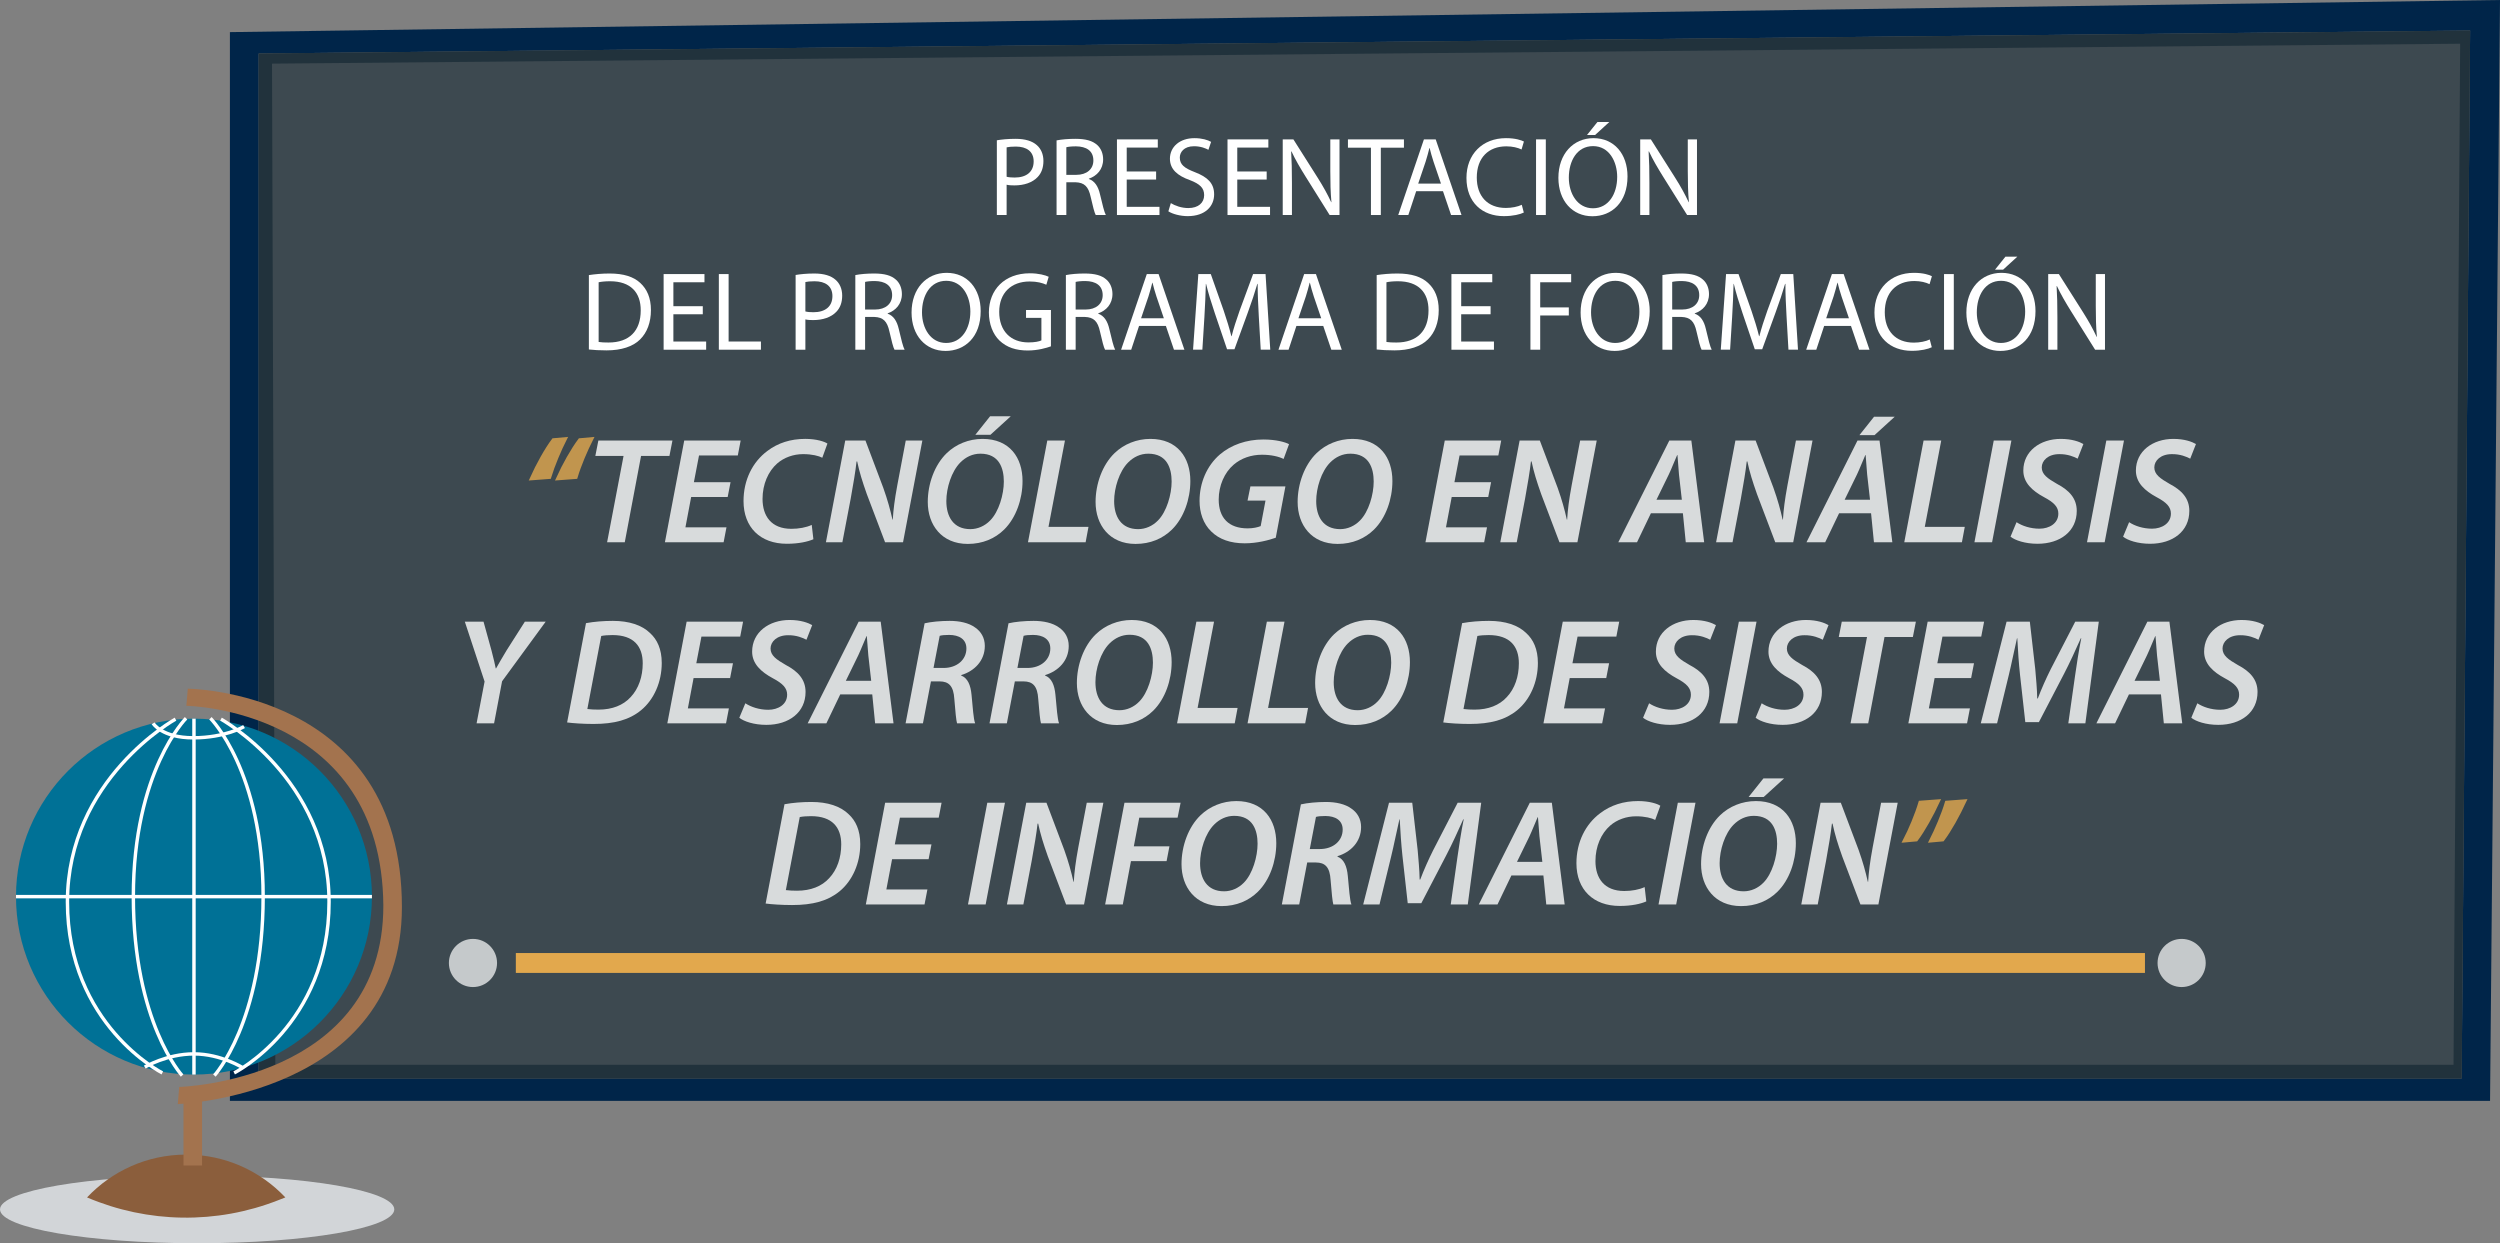 <?xml version="1.0" encoding="utf-8"?>
<!-- Generator: Adobe Illustrator 16.0.0, SVG Export Plug-In . SVG Version: 6.00 Build 0)  -->
<!DOCTYPE svg PUBLIC "-//W3C//DTD SVG 1.1//EN" "http://www.w3.org/Graphics/SVG/1.1/DTD/svg11.dtd">
<svg version="1.1" id="Capa_1" xmlns="http://www.w3.org/2000/svg" xmlns:xlink="http://www.w3.org/1999/xlink" x="0px" y="0px"
	 width="727.537px" height="361.805px" viewBox="-66.906 0 727.537 361.805" enable-background="new -66.906 0 727.537 361.805"
	 xml:space="preserve">
<rect x="-66.906" y="0" width="727.537" height="361.805" fill="#808080" stroke="none"/>
<g>
	<g>
		<path fill="#002549" d="M0,9.348v311.019h657.736L660.631,0L0,9.348z M649.469,313.856H8.374V15.573l643.561-6.681
			L649.469,313.856z"/>
		<g>
			<g>
				<g>
					<defs>
						<rect id="SVGID_1_" x="8.373" y="8.892" width="643.562" height="304.964"/>
					</defs>
					<clipPath id="SVGID_2_">
						<use xlink:href="#SVGID_1_"  overflow="visible"/>
					</clipPath>
					<path clip-path="url(#SVGID_2_)" fill="#21333D" d="M8.373,15.573v298.282h641.096l2.466-304.964L8.373,15.573z
						 M647.104,309.865H13.223L12.256,18.521l636.778-5.798L647.104,309.865z"/>
				</g>
			</g>
		</g>
		<polygon opacity="0.7" fill="#21333D" enable-background="new    " points="649.469,313.856 8.374,313.856 8.374,15.573 
			651.935,8.892 		"/>
	</g>
	<g>
		<path fill="#D2D5D8" d="M47.84,351.95c0,5.44-25.688,9.854-57.374,9.854s-57.372-4.412-57.372-9.854
			c0-5.44,25.687-9.854,57.372-9.854C22.153,342.097,47.84,346.509,47.84,351.95"/>
		<path fill="#007196" d="M41.33,260.931c0,28.604-23.188,51.787-51.789,51.787s-51.791-23.186-51.791-51.787
			c0-28.604,23.189-51.79,51.791-51.79C18.144,209.141,41.33,232.327,41.33,260.931"/>
		<path fill="#A3734E" d="M-12.674,205.402c0,0,56.912,0.831,57.327,58.16c0,51.099-59.406,52.759-59.406,52.759l-0.413,4.984
			c0,0,65.22-2.491,65.22-57.328c0-63.146-62.312-63.561-62.312-63.561L-12.674,205.402z"/>
		<path fill="#8B5E3C" d="M16.133,348.468c-7.232-7.669-17.481-12.464-28.856-12.464c-11.373,0-21.621,4.795-28.854,12.464
			c17.729,7.563,37.725,7.852,55.664,0.804L16.133,348.468z"/>
		<rect x="-13.506" y="318.397" fill="#A3734E" width="5.401" height="20.771"/>
		<line fill="none" stroke="#FFFFFF" stroke-miterlimit="10" x1="-10.459" y1="209.141" x2="-10.459" y2="312.719"/>
		<path fill="none" stroke="#FFFFFF" stroke-miterlimit="10" d="M-12.76,209.024c0,0-15.343,15.343-15.343,51.907
			c0,36.563,14.192,52.066,14.192,52.066"/>
		<path fill="none" stroke="#FFFFFF" stroke-miterlimit="10" d="M-15.828,209.281c0,0-31.452,17.388-31.452,53.185
			c0,35.8,27.616,49.769,27.616,49.769"/>
		<path fill="none" stroke="#FFFFFF" stroke-miterlimit="10" d="M-5.671,209.024c0,0,15.341,15.343,15.341,51.907
			c0,36.563-14.189,52.066-14.189,52.066"/>
		<path fill="none" stroke="#FFFFFF" stroke-miterlimit="10" d="M-2.6,209.281c0,0,31.45,17.388,31.45,53.185
			c0,35.8-27.616,49.769-27.616,49.769"/>
		<line fill="none" stroke="#FFFFFF" stroke-miterlimit="10" x1="-62.25" y1="260.931" x2="41.33" y2="260.931"/>
		<path fill="none" stroke="#FFFFFF" stroke-miterlimit="10" d="M-22.348,210.494c0,0,2.493,4.22,11.698,4.22
			s14.767-3.26,14.767-3.26"/>
		<path fill="none" stroke="#FFFFFF" stroke-miterlimit="10" d="M-24.777,310.537c0,0,6.392-3.836,14.318-3.836
			s14.318,4.092,14.318,4.092"/>
	</g>
	<g>
		<rect x="83.71" y="277.849" fill="#E2A84D" stroke="#E2A84D" stroke-miterlimit="10" width="473.098" height="4.783"/>
		<path opacity="0.7" fill="#FFFFFF" d="M77.742,280.242c0,3.869-3.137,7.006-7.01,7.006c-3.867,0-7.005-3.137-7.005-7.006
			c0-3.871,3.139-7.008,7.005-7.008C74.604,273.234,77.742,276.371,77.742,280.242z"/>
		<path opacity="0.7" fill="#FFFFFF" d="M574.991,280.242c0,3.869-3.137,7.006-7.008,7.006c-3.865,0-7.008-3.137-7.008-7.006
			c0-3.871,3.143-7.008,7.008-7.008C571.854,273.234,574.991,276.371,574.991,280.242z"/>
	</g>
	<g>
		<path fill="#FFFFFF" d="M223.193,40.825c1.372-0.229,3.168-0.424,5.455-0.424c2.808,0,4.865,0.653,6.171,1.829
			c1.208,1.044,1.927,2.646,1.927,4.604c0,1.993-0.587,3.56-1.698,4.703c-1.502,1.6-3.951,2.417-6.728,2.417
			c-0.848,0-1.632-0.032-2.285-0.196v8.817h-2.842V40.825z M226.035,51.438c0.62,0.163,1.405,0.228,2.352,0.228
			c3.428,0,5.518-1.665,5.518-4.701c0-2.907-2.058-4.312-5.191-4.312c-1.241,0-2.189,0.099-2.678,0.229V51.438z"/>
		<path fill="#FFFFFF" d="M240.57,40.857c1.437-0.293,3.495-0.456,5.455-0.456c3.036,0,4.995,0.555,6.367,1.796
			c1.111,0.979,1.73,2.481,1.73,4.18c0,2.905-1.828,4.833-4.147,5.617v0.097c1.699,0.588,2.71,2.155,3.233,4.442
			c0.718,3.069,1.241,5.191,1.697,6.041h-2.939c-0.359-0.621-0.848-2.514-1.468-5.258c-0.654-3.036-1.83-4.18-4.409-4.277h-2.677
			v9.535h-2.842V40.857z M243.412,50.883h2.907c3.036,0,4.962-1.666,4.962-4.18c0-2.842-2.058-4.083-5.063-4.115
			c-1.37,0-2.35,0.131-2.806,0.261V50.883z"/>
		<path fill="#FFFFFF" d="M269.54,52.254h-8.555v7.936h9.535v2.384h-12.377v-22.01h11.887v2.383h-9.045v6.957h8.555V52.254z"/>
		<path fill="#FFFFFF" d="M273.821,59.111c1.273,0.784,3.136,1.437,5.094,1.437c2.906,0,4.604-1.535,4.604-3.754
			c0-2.057-1.174-3.233-4.146-4.376c-3.592-1.273-5.813-3.136-5.813-6.237c0-3.428,2.842-5.976,7.119-5.976
			c2.254,0,3.886,0.522,4.865,1.078l-0.782,2.317c-0.719-0.391-2.189-1.044-4.18-1.044c-3.004,0-4.147,1.796-4.147,3.298
			c0,2.057,1.338,3.069,4.375,4.245c3.722,1.437,5.615,3.233,5.615,6.466c0,3.396-2.512,6.335-7.705,6.335
			c-2.123,0-4.44-0.621-5.615-1.405L273.821,59.111z"/>
		<path fill="#FFFFFF" d="M301.713,52.254h-8.556v7.936h9.537v2.384h-12.377v-22.01h11.887v2.383h-9.046v6.957h8.556V52.254z"/>
		<path fill="#FFFFFF" d="M306.386,62.573v-22.01h3.104l7.053,11.136c1.633,2.579,2.906,4.898,3.952,7.151l0.063-0.034
			c-0.26-2.938-0.325-5.616-0.325-9.045v-9.209h2.678v22.01h-2.874l-6.987-11.167c-1.536-2.45-3.004-4.964-4.115-7.348l-0.097,0.032
			c0.162,2.775,0.228,5.421,0.228,9.078v9.405H306.386z"/>
		<path fill="#FFFFFF" d="M332.059,42.979h-6.694v-2.416h16.294v2.416h-6.727v19.594h-2.874V42.979z"/>
		<path fill="#FFFFFF" d="M345.222,55.651l-2.285,6.922h-2.939l7.478-22.01h3.428l7.51,22.01h-3.037l-2.352-6.922H345.222z
			 M352.438,53.429l-2.155-6.334c-0.49-1.438-0.816-2.743-1.143-4.016h-0.065c-0.326,1.306-0.685,2.646-1.11,3.983l-2.155,6.367
			H352.438z"/>
		<path fill="#FFFFFF" d="M376.544,61.855c-1.045,0.521-3.135,1.044-5.813,1.044c-6.204,0-10.875-3.918-10.875-11.135
			c0-6.89,4.67-11.561,11.494-11.561c2.744,0,4.475,0.588,5.227,0.979l-0.686,2.319c-1.078-0.523-2.613-0.914-4.443-0.914
			c-5.159,0-8.587,3.298-8.587,9.078c0,5.389,3.102,8.85,8.458,8.85c1.73,0,3.494-0.359,4.637-0.915L376.544,61.855z"/>
		<path fill="#FFFFFF" d="M382.948,40.563v22.01h-2.842v-22.01H382.948z"/>
		<path fill="#FFFFFF" d="M406.724,51.339c0,7.577-4.604,11.593-10.221,11.593c-5.813,0-9.895-4.506-9.895-11.167
			c0-6.989,4.342-11.561,10.221-11.561C402.837,40.204,406.724,44.808,406.724,51.339z M389.646,51.699
			c0,4.701,2.547,8.914,7.021,8.914c4.506,0,7.053-4.146,7.053-9.142c0-4.376-2.285-8.948-7.021-8.948
			C391.997,42.523,389.646,46.865,389.646,51.699z M401.435,35.501l-4.148,3.789h-2.352l3.037-3.789H401.435z"/>
		<path fill="#FFFFFF" d="M410.417,62.573v-22.01h3.105l7.053,11.136c1.633,2.579,2.906,4.898,3.951,7.151l0.064-0.034
			c-0.26-2.938-0.326-5.616-0.326-9.045v-9.209h2.678v22.01h-2.873l-6.988-11.167c-1.535-2.45-3.004-4.964-4.115-7.348l-0.098,0.032
			c0.164,2.775,0.229,5.421,0.229,9.078v9.405H410.417z"/>
		<path fill="#FFFFFF" d="M104.464,80.053c1.731-0.262,3.789-0.457,6.042-0.457c4.081,0,6.988,0.947,8.914,2.743
			c1.96,1.796,3.104,4.342,3.104,7.902c0,3.592-1.111,6.531-3.168,8.556c-2.057,2.058-5.453,3.168-9.731,3.168
			c-2.023,0-3.722-0.099-5.16-0.262V80.053z M107.307,99.515c0.718,0.131,1.762,0.164,2.873,0.164c6.074,0,9.373-3.396,9.373-9.339
			c0.032-5.193-2.907-8.491-8.916-8.491c-1.469,0-2.58,0.131-3.33,0.294V99.515z"/>
		<path fill="#FFFFFF" d="M137.614,91.45h-8.556v7.936h9.537v2.384h-12.377V79.76h11.887v2.384h-9.046V89.1h8.556V91.45z"/>
		<path fill="#FFFFFF" d="M142.289,79.76h2.842v19.626h9.404v2.384h-12.246V79.76z"/>
		<path fill="#FFFFFF" d="M164.63,80.021c1.372-0.229,3.167-0.424,5.454-0.424c2.808,0,4.865,0.653,6.171,1.829
			c1.208,1.044,1.927,2.645,1.927,4.604c0,1.993-0.587,3.56-1.699,4.703c-1.503,1.599-3.95,2.416-6.728,2.416
			c-0.848,0-1.632-0.032-2.285-0.196v8.817h-2.841V80.021z M167.471,90.634c0.62,0.163,1.405,0.228,2.352,0.228
			c3.428,0,5.518-1.665,5.518-4.702c0-2.906-2.058-4.311-5.192-4.311c-1.241,0-2.189,0.099-2.678,0.229V90.634z"/>
		<path fill="#FFFFFF" d="M182.006,80.053c1.437-0.294,3.495-0.457,5.455-0.457c3.036,0,4.995,0.556,6.367,1.796
			c1.111,0.979,1.731,2.481,1.731,4.18c0,2.906-1.829,4.833-4.147,5.617v0.098c1.697,0.587,2.71,2.154,3.233,4.441
			c0.718,3.069,1.24,5.192,1.697,6.041h-2.939c-0.359-0.62-0.846-2.514-1.468-5.258c-0.654-3.037-1.83-4.18-4.409-4.277h-2.677
			v9.535h-2.842V80.053z M184.848,90.079h2.907c3.035,0,4.963-1.666,4.963-4.18c0-2.842-2.058-4.083-5.062-4.115
			c-1.371,0-2.352,0.132-2.808,0.262V90.079z"/>
		<path fill="#FFFFFF" d="M218.486,90.535c0,7.577-4.604,11.593-10.221,11.593c-5.812,0-9.895-4.506-9.895-11.167
			c0-6.989,4.341-11.561,10.221-11.561C214.601,79.4,218.486,84.004,218.486,90.535z M201.408,90.896
			c0,4.701,2.548,8.914,7.021,8.914c4.506,0,7.053-4.146,7.053-9.143c0-4.376-2.285-8.947-7.021-8.947
			C203.759,81.719,201.408,86.062,201.408,90.896z"/>
		<path fill="#FFFFFF" d="M238.934,100.79c-1.273,0.456-3.787,1.208-6.759,1.208c-3.33,0-6.075-0.849-8.23-2.906
			c-1.893-1.829-3.069-4.768-3.069-8.196c0.033-6.563,4.539-11.364,11.919-11.364c2.546,0,4.539,0.554,5.486,1.012l-0.686,2.318
			c-1.175-0.522-2.646-0.946-4.865-0.946c-5.355,0-8.85,3.331-8.85,8.848c0,5.585,3.363,8.883,8.49,8.883
			c1.862,0,3.134-0.261,3.789-0.588v-6.563h-4.474v-2.287h7.249V100.79z"/>
		<path fill="#FFFFFF" d="M243.282,80.053c1.437-0.294,3.495-0.457,5.453-0.457c3.038,0,4.997,0.556,6.369,1.796
			c1.111,0.979,1.731,2.481,1.731,4.18c0,2.906-1.828,4.833-4.147,5.617v0.098c1.699,0.587,2.709,2.154,3.233,4.441
			c0.718,3.069,1.239,5.192,1.697,6.041h-2.939c-0.359-0.62-0.848-2.514-1.468-5.258c-0.655-3.037-1.83-4.18-4.409-4.277h-2.678
			v9.535h-2.842V80.053z M246.124,90.079h2.907c3.037,0,4.962-1.666,4.962-4.18c0-2.842-2.057-4.083-5.062-4.115
			c-1.371,0-2.351,0.132-2.808,0.262V90.079z"/>
		<path fill="#FFFFFF" d="M264.577,94.846l-2.285,6.923h-2.938l7.477-22.01h3.428l7.511,22.01h-3.037l-2.351-6.923H264.577z
			 M271.793,92.625l-2.155-6.335c-0.489-1.437-0.817-2.742-1.143-4.016h-0.067c-0.325,1.305-0.684,2.646-1.11,3.983l-2.154,6.367
			H271.793z"/>
		<path fill="#FFFFFF" d="M299.425,92.104c-0.163-3.071-0.358-6.76-0.327-9.503H299c-0.75,2.579-1.665,5.323-2.773,8.36
			l-3.886,10.679h-2.158l-3.557-10.483c-1.045-3.102-1.927-5.942-2.55-8.555h-0.063c-0.065,2.743-0.229,6.433-0.425,9.73
			l-0.589,9.438h-2.709l1.535-22.01h3.626l3.754,10.646c0.914,2.71,1.666,5.127,2.222,7.413h0.097
			c0.555-2.221,1.338-4.638,2.319-7.413l3.918-10.646h3.625l1.372,22.01h-2.777L299.425,92.104z"/>
		<path fill="#FFFFFF" d="M310.37,94.846l-2.284,6.923h-2.939l7.478-22.01h3.428l7.511,22.01h-3.037l-2.351-6.923H310.37z
			 M317.587,92.625l-2.155-6.335c-0.489-1.437-0.817-2.742-1.143-4.016h-0.065c-0.328,1.305-0.685,2.646-1.11,3.983l-2.155,6.367
			H317.587z"/>
		<path fill="#FFFFFF" d="M333.727,80.053c1.73-0.262,3.789-0.457,6.042-0.457c4.081,0,6.987,0.947,8.913,2.743
			c1.96,1.796,3.103,4.342,3.103,7.902c0,3.592-1.11,6.531-3.168,8.556c-2.058,2.058-5.453,3.168-9.73,3.168
			c-2.025,0-3.722-0.099-5.161-0.262V80.053z M336.568,99.515c0.718,0.131,1.764,0.164,2.873,0.164c6.075,0,9.373-3.396,9.373-9.339
			c0.033-5.193-2.906-8.491-8.915-8.491c-1.47,0-2.581,0.131-3.331,0.294V99.515z"/>
		<path fill="#FFFFFF" d="M366.876,91.45h-8.555v7.936h9.536v2.384h-12.377V79.76h11.887v2.384h-9.045V89.1h8.555V91.45z"/>
		<path fill="#FFFFFF" d="M378.473,79.76h11.854v2.384h-9.012v7.315h8.326v2.351h-8.326v9.959h-2.843V79.76z"/>
		<path fill="#FFFFFF" d="M413.188,90.535c0,7.577-4.604,11.593-10.219,11.593c-5.813,0-9.895-4.506-9.895-11.167
			c0-6.989,4.342-11.561,10.221-11.561C409.304,79.4,413.188,84.004,413.188,90.535z M396.112,90.896
			c0,4.701,2.547,8.914,7.021,8.914c4.506,0,7.053-4.146,7.053-9.143c0-4.376-2.287-8.947-7.021-8.947
			C398.462,81.719,396.112,86.062,396.112,90.896z"/>
		<path fill="#FFFFFF" d="M416.886,80.053c1.438-0.294,3.496-0.457,5.455-0.457c3.037,0,4.994,0.556,6.367,1.796
			c1.111,0.979,1.73,2.481,1.73,4.18c0,2.906-1.828,4.833-4.146,5.617v0.098c1.697,0.587,2.709,2.154,3.23,4.441
			c0.721,3.069,1.242,5.192,1.699,6.041h-2.938c-0.361-0.62-0.85-2.514-1.469-5.258c-0.654-3.037-1.83-4.18-4.41-4.277h-2.678v9.535
			h-2.842V80.053z M419.728,90.079h2.908c3.035,0,4.961-1.666,4.961-4.18c0-2.842-2.057-4.083-5.061-4.115
			c-1.371,0-2.352,0.132-2.809,0.262V90.079z"/>
		<path fill="#FFFFFF" d="M453.007,92.104c-0.164-3.071-0.359-6.76-0.326-9.503h-0.098c-0.75,2.579-1.666,5.323-2.777,8.36
			l-3.885,10.679h-2.156l-3.559-10.483c-1.045-3.102-1.928-5.942-2.547-8.555h-0.066c-0.064,2.743-0.227,6.433-0.424,9.73
			l-0.588,9.438h-2.711l1.535-22.01h3.625l3.754,10.646c0.916,2.71,1.666,5.127,2.221,7.413h0.098
			c0.557-2.221,1.338-4.638,2.32-7.413l3.918-10.646h3.625l1.373,22.01h-2.777L453.007,92.104z"/>
		<path fill="#FFFFFF" d="M463.952,94.846l-2.287,6.923h-2.938l7.479-22.01h3.426l7.512,22.01h-3.035l-2.354-6.923H463.952z
			 M471.169,92.625l-2.154-6.335c-0.49-1.437-0.818-2.742-1.145-4.016h-0.064c-0.326,1.305-0.686,2.646-1.111,3.983l-2.154,6.367
			H471.169z"/>
		<path fill="#FFFFFF" d="M495.274,101.052c-1.045,0.521-3.135,1.044-5.813,1.044c-6.203,0-10.875-3.918-10.875-11.135
			c0-6.89,4.672-11.561,11.494-11.561c2.744,0,4.475,0.588,5.227,0.979l-0.686,2.319c-1.078-0.522-2.613-0.915-4.441-0.915
			c-5.16,0-8.588,3.298-8.588,9.078c0,5.389,3.102,8.85,8.455,8.85c1.732,0,3.496-0.359,4.637-0.915L495.274,101.052z"/>
		<path fill="#FFFFFF" d="M501.679,79.76v22.01h-2.842V79.76H501.679z"/>
		<path fill="#FFFFFF" d="M525.454,90.535c0,7.577-4.604,11.593-10.221,11.593c-5.813,0-9.895-4.506-9.895-11.167
			c0-6.989,4.342-11.561,10.219-11.561C521.567,79.4,525.454,84.004,525.454,90.535z M508.376,90.896
			c0,4.701,2.547,8.914,7.021,8.914c4.506,0,7.051-4.146,7.051-9.143c0-4.376-2.283-8.947-7.02-8.947
			C510.728,81.719,508.376,86.062,508.376,90.896z M520.165,74.698l-4.148,3.789h-2.352l3.037-3.789H520.165z"/>
		<path fill="#FFFFFF" d="M529.149,101.769V79.76h3.104l7.051,11.136c1.635,2.579,2.908,4.898,3.953,7.152l0.064-0.034
			c-0.26-2.938-0.326-5.615-0.326-9.045V79.76h2.68v22.01H542.8l-6.988-11.167c-1.535-2.45-3.004-4.964-4.115-7.348l-0.098,0.032
			c0.164,2.775,0.229,5.42,0.229,9.078v9.405H529.149z"/>
	</g>
	<g opacity="0.8">
		<path fill="#E2A84D" stroke="#E2A84D" stroke-miterlimit="10" d="M87.771,139.274c1.8-3.997,4.304-8.519,6.368-11.242l3.426-0.308
			c-1.625,3.207-3.47,7.598-4.567,11.154L87.771,139.274z M95.412,139.274c1.8-3.997,4.349-8.519,6.412-11.242l3.425-0.308
			c-1.625,3.207-3.512,7.598-4.567,11.154L95.412,139.274z"/>
		<path fill="#FFFFFF" d="M114.557,132.687h-8.211l0.878-4.479h21.564l-0.879,4.479h-8.256l-4.742,25.121h-5.139L114.557,132.687z"
			/>
		<path fill="#FFFFFF" d="M144.858,144.633h-10.627l-1.667,8.826h11.945l-0.834,4.349h-17.083l5.621-29.601h16.424l-0.834,4.348
			h-11.286l-1.493,7.773h10.671L144.858,144.633z"/>
		<path fill="#FFFFFF" d="M169.803,156.928c-1.58,0.703-4.26,1.318-7.729,1.318c-7.686,0-12.604-4.743-12.604-12.428
			c0-6.148,2.635-11.375,6.938-14.581c3.072-2.328,6.763-3.514,11.023-3.514c3.25,0,5.621,0.79,6.456,1.362l-1.493,4.128
			c-0.968-0.527-2.987-1.054-5.579-1.054c-2.81,0-5.532,0.965-7.552,2.724c-2.592,2.283-4.26,6.016-4.26,10.319
			c0,4.963,2.546,8.696,8.388,8.696c2.152,0,4.347-0.396,5.929-1.142L169.803,156.928z"/>
		<path fill="#FFFFFF" d="M173.447,157.808l5.622-29.601h5.886l5.183,13.746c1.273,3.602,2.019,6.325,2.678,9.267h0.087
			c0.177-2.899,0.528-5.752,1.319-10.014l2.459-12.999h4.831l-5.622,29.601h-5.227l-5.313-14.01
			c-1.362-3.865-2.109-6.28-2.811-9.531l-0.176,0.044c-0.307,2.811-0.923,6.456-1.712,10.849l-2.416,12.647H173.447z"/>
		<path fill="#FFFFFF" d="M230.668,139.977c0,5.27-1.886,10.716-5.355,14.141c-2.68,2.634-6.28,4.172-10.584,4.172
			c-7.642,0-11.639-5.577-11.639-12.208c0-5.27,1.977-10.804,5.535-14.229c2.679-2.59,6.412-4.128,10.408-4.128
			C226.938,127.724,230.668,133.214,230.668,139.977z M212.577,134.576c-2.591,2.591-4.084,7.422-4.084,11.243
			c0,4.479,2.019,8.168,6.981,8.168c2.152,0,4.217-0.922,5.754-2.503c2.546-2.546,3.996-7.598,3.996-11.33
			c0-3.91-1.362-8.125-6.806-8.125C216.133,132.029,214.156,132.994,212.577,134.576z M227.245,121.137l-5.929,5.401h-4.391
			l4.304-5.401H227.245z"/>
		<path fill="#FFFFFF" d="M237.872,128.207h5.138l-4.789,25.121h11.639l-0.834,4.48H232.25L237.872,128.207z"/>
		<path fill="#FFFFFF" d="M279.503,139.977c0,5.27-1.888,10.716-5.358,14.141c-2.678,2.634-6.279,4.172-10.583,4.172
			c-7.642,0-11.639-5.577-11.639-12.208c0-5.27,1.977-10.804,5.535-14.229c2.679-2.59,6.412-4.128,10.408-4.128
			C275.771,127.724,279.503,133.214,279.503,139.977z M261.41,134.576c-2.59,2.591-4.084,7.422-4.084,11.243
			c0,4.479,2.02,8.168,6.982,8.168c2.152,0,4.215-0.922,5.754-2.503c2.546-2.546,3.995-7.598,3.995-11.33
			c0-3.91-1.36-8.125-6.806-8.125C264.967,132.029,262.991,132.994,261.41,134.576z"/>
		<path fill="#FFFFFF" d="M304.36,156.49c-2.021,0.703-5.401,1.625-9.047,1.625c-4.085,0-7.423-1.142-9.75-3.47
			c-2.328-2.239-3.382-5.49-3.382-8.871c0-5.27,2.108-10.233,5.929-13.526c3.25-2.768,7.686-4.348,12.648-4.348
			c3.733,0,6.412,0.79,7.465,1.362l-1.582,4.304c-1.403-0.703-3.6-1.23-6.279-1.23c-3.162,0-6.06,1.01-8.256,2.899
			c-2.681,2.284-4.35,6.104-4.35,10.144c0,5.314,2.901,8.388,8.434,8.388c1.582,0,2.9-0.307,3.777-0.658l1.406-7.422h-5.226
			l0.833-4.128h10.189L304.36,156.49z"/>
		<path fill="#FFFFFF" d="M338.305,139.977c0,5.27-1.887,10.716-5.356,14.141c-2.679,2.634-6.28,4.172-10.584,4.172
			c-7.642,0-11.64-5.577-11.64-12.208c0-5.27,1.978-10.804,5.535-14.229c2.68-2.59,6.411-4.128,10.409-4.128
			C334.573,127.724,338.305,133.214,338.305,139.977z M320.212,134.576c-2.59,2.591-4.084,7.422-4.084,11.243
			c0,4.479,2.02,8.168,6.982,8.168c2.152,0,4.217-0.922,5.754-2.503c2.546-2.546,3.994-7.598,3.994-11.33
			c0-3.91-1.359-8.125-6.806-8.125C323.769,132.029,321.792,132.994,320.212,134.576z"/>
		<path fill="#FFFFFF" d="M366.19,144.633h-10.628l-1.669,8.826h11.946l-0.834,4.349h-17.083l5.621-29.601h16.425l-0.835,4.348
			h-11.286l-1.494,7.773h10.671L366.19,144.633z"/>
		<path fill="#FFFFFF" d="M369.702,157.808l5.622-29.601h5.884l5.184,13.746c1.273,3.602,2.02,6.325,2.678,9.267h0.088
			c0.176-2.899,0.527-5.752,1.318-10.014l2.459-12.999h4.83l-5.621,29.601h-5.225l-5.314-14.01c-1.361-3.865-2.109-6.28-2.811-9.531
			l-0.176,0.044c-0.307,2.811-0.924,6.456-1.713,10.849l-2.416,12.647H369.702z"/>
		<path fill="#FFFFFF" d="M413.528,149.375l-4.039,8.433h-5.447l14.846-29.601h6.412l3.73,29.601h-5.355l-0.834-8.433H413.528z
			 M422.534,145.423l-0.836-7.377c-0.133-1.582-0.307-3.865-0.439-5.622h-0.088c-0.789,1.756-1.582,3.864-2.416,5.622l-3.602,7.377
			H422.534z"/>
		<path fill="#FFFFFF" d="M432.501,157.808l5.621-29.601h5.885l5.182,13.746c1.273,3.602,2.02,6.325,2.678,9.267h0.09
			c0.176-2.899,0.527-5.752,1.316-10.014l2.459-12.999h4.832l-5.621,29.601h-5.225l-5.314-14.01
			c-1.363-3.865-2.109-6.28-2.811-9.531l-0.176,0.044c-0.309,2.811-0.926,6.456-1.715,10.849l-2.416,12.647H432.501z"/>
		<path fill="#FFFFFF" d="M468.292,149.375l-4.041,8.433h-5.445l14.844-29.601h6.412l3.732,29.601h-5.357l-0.834-8.433H468.292z
			 M477.296,145.423l-0.836-7.377c-0.133-1.582-0.307-3.865-0.439-5.622h-0.088c-0.791,1.756-1.58,3.864-2.416,5.622l-3.6,7.377
			H477.296z M484.497,121.268l-5.885,5.359h-4.393l4.26-5.359H484.497z"/>
		<path fill="#FFFFFF" d="M492.884,128.207h5.139l-4.787,25.121h11.637l-0.834,4.48h-16.775L492.884,128.207z"/>
		<path fill="#FFFFFF" d="M518.442,128.207l-5.621,29.601h-5.139l5.621-29.601H518.442z"/>
		<path fill="#FFFFFF" d="M519.935,151.966c1.67,1.099,4.084,1.889,6.678,1.889c2.854,0,5.488-1.538,5.488-4.393
			c0-1.932-1.273-3.25-4.172-4.787c-3.428-1.843-6.018-4.215-6.018-7.729c0-5.666,4.92-9.222,10.893-9.222
			c3.293,0,5.445,0.834,6.586,1.493l-1.668,4.26c-0.967-0.527-2.941-1.362-5.357-1.317c-3.25,0-5.094,1.889-5.094,3.865
			c0,2.021,1.668,3.205,4.436,4.787c3.6,1.888,5.752,4.26,5.752,7.86c0,5.929-4.789,9.574-11.418,9.574
			c-3.604,0-6.543-1.01-7.861-2.063L519.935,151.966z"/>
		<path fill="#FFFFFF" d="M551.202,128.207l-5.621,29.601h-5.137l5.621-29.601H551.202z"/>
		<path fill="#FFFFFF" d="M552.696,151.966c1.668,1.099,4.082,1.889,6.674,1.889c2.854,0,5.488-1.538,5.488-4.393
			c0-1.932-1.271-3.25-4.17-4.787c-3.426-1.843-6.018-4.215-6.018-7.729c0-5.666,4.918-9.222,10.893-9.222
			c3.293,0,5.443,0.834,6.586,1.493l-1.668,4.26c-0.967-0.527-2.943-1.362-5.357-1.317c-3.25,0-5.094,1.889-5.094,3.865
			c0,2.021,1.668,3.205,4.434,4.787c3.602,1.888,5.754,4.26,5.754,7.86c0,5.929-4.785,9.574-11.418,9.574
			c-3.602,0-6.545-1.01-7.861-2.063L552.696,151.966z"/>
		<path fill="#FFFFFF" d="M71.786,210.506l2.328-12.164l-5.753-17.435h5.446l2.328,8.431c0.658,2.549,0.966,3.865,1.229,5.184h0.088
			c0.789-1.406,1.756-3.074,3.074-5.27l5.314-8.345H91.9l-12.692,17.347l-2.329,12.252H71.786z"/>
		<path fill="#FFFFFF" d="M103.624,181.345c2.414-0.438,5.05-0.659,7.818-0.659c4.743,0,8.475,1.23,10.847,3.558
			c2.021,1.846,3.383,4.611,3.383,8.695c0,5.578-2.285,10.674-6.017,13.746c-3.425,2.811-7.774,3.996-13.833,3.996
			c-3.12,0-6.018-0.219-7.687-0.438L103.624,181.345z M104.02,206.334c1.009,0.131,2.108,0.176,3.25,0.176
			c3.997,0,7.202-1.273,9.354-3.645c2.326-2.459,3.513-5.975,3.513-9.836c0-4.922-2.59-8.215-8.784-8.215
			c-1.186,0-2.459,0.088-3.294,0.266L104.02,206.334z"/>
		<path fill="#FFFFFF" d="M145.562,197.332h-10.627l-1.667,8.826h11.944l-0.834,4.348h-17.083l5.622-29.599h16.424l-0.834,4.347
			H137.22l-1.493,7.775h10.671L145.562,197.332z"/>
		<path fill="#FFFFFF" d="M149.999,204.666c1.669,1.098,4.084,1.889,6.676,1.889c2.854,0,5.488-1.539,5.488-4.393
			c0-1.932-1.272-3.25-4.17-4.787c-3.427-1.844-6.018-4.217-6.018-7.729c0-5.666,4.918-9.223,10.891-9.223
			c3.294,0,5.446,0.834,6.588,1.493l-1.669,4.26c-0.966-0.527-2.942-1.361-5.357-1.318c-3.25,0-5.094,1.891-5.094,3.865
			c0,2.021,1.669,3.207,4.436,4.789c3.601,1.887,5.752,4.26,5.752,7.859c0,5.93-4.788,9.574-11.42,9.574
			c-3.601,0-6.542-1.012-7.86-2.064L149.999,204.666z"/>
		<path fill="#FFFFFF" d="M177.621,202.074l-4.041,8.432h-5.445l14.845-29.599h6.411l3.732,29.599h-5.359l-0.833-8.432H177.621z
			 M186.625,198.123l-0.834-7.379c-0.132-1.582-0.307-3.865-0.44-5.621h-0.087c-0.791,1.756-1.583,3.863-2.417,5.621l-3.601,7.379
			H186.625z"/>
		<path fill="#FFFFFF" d="M202.169,181.389c1.887-0.438,4.655-0.703,7.29-0.703c2.855,0,5.577,0.571,7.42,1.933
			c1.67,1.143,2.812,2.943,2.812,5.357c0,4.348-3.075,7.336-6.852,8.477l-0.043,0.131c1.932,0.748,2.767,2.811,3.029,5.623
			c0.352,3.689,0.572,7.113,1.053,8.299h-5.269c-0.22-0.703-0.527-3.514-0.791-7.068c-0.22-3.777-1.583-5.141-4.304-5.141h-2.503
			l-2.328,12.209h-5.051L202.169,181.389z M204.759,194.388h2.899c3.997,0,6.675-2.459,6.675-5.666c0-2.723-2.152-3.951-5.05-3.951
			c-1.273,0-2.107,0.086-2.723,0.262L204.759,194.388z"/>
		<path fill="#FFFFFF" d="M226.586,181.389c1.888-0.438,4.656-0.703,7.291-0.703c2.855,0,5.577,0.571,7.422,1.933
			c1.669,1.143,2.811,2.943,2.811,5.357c0,4.348-3.075,7.336-6.852,8.477l-0.043,0.131c1.932,0.748,2.766,2.811,3.028,5.623
			c0.353,3.689,0.573,7.113,1.056,8.299h-5.27c-0.22-0.703-0.527-3.514-0.79-7.068c-0.22-3.777-1.582-5.141-4.304-5.141h-2.504
			l-2.329,12.209h-5.05L226.586,181.389z M229.176,194.388h2.9c3.997,0,6.674-2.459,6.674-5.666c0-2.723-2.152-3.951-5.05-3.951
			c-1.275,0-2.108,0.086-2.724,0.262L229.176,194.388z"/>
		<path fill="#FFFFFF" d="M274.06,192.676c0,5.271-1.888,10.715-5.357,14.141c-2.679,2.635-6.28,4.174-10.585,4.174
			c-7.642,0-11.637-5.578-11.637-12.209c0-5.27,1.976-10.805,5.535-14.23c2.679-2.59,6.411-4.127,10.408-4.127
			C270.327,180.423,274.06,185.914,274.06,192.676z M255.966,187.275c-2.591,2.59-4.084,7.422-4.084,11.242
			c0,4.479,2.019,8.168,6.982,8.168c2.15,0,4.216-0.922,5.754-2.504c2.546-2.545,3.995-7.598,3.995-11.33
			c0-3.91-1.36-8.125-6.806-8.125C259.523,184.726,257.547,185.693,255.966,187.275z"/>
		<path fill="#FFFFFF" d="M281.261,180.906h5.137l-4.785,25.121h11.637l-0.834,4.479H275.64L281.261,180.906z"/>
		<path fill="#FFFFFF" d="M301.769,180.906h5.139l-4.789,25.121h11.639l-0.834,4.479h-16.776L301.769,180.906z"/>
		<path fill="#FFFFFF" d="M343.401,192.676c0,5.271-1.888,10.715-5.357,14.141c-2.679,2.635-6.28,4.174-10.584,4.174
			c-7.642,0-11.639-5.578-11.639-12.209c0-5.27,1.976-10.805,5.534-14.23c2.68-2.59,6.412-4.127,10.408-4.127
			C339.668,180.423,343.401,185.914,343.401,192.676z M325.308,187.275c-2.59,2.59-4.084,7.422-4.084,11.242
			c0,4.479,2.019,8.168,6.981,8.168c2.152,0,4.217-0.922,5.754-2.504c2.546-2.545,3.996-7.598,3.996-11.33
			c0-3.91-1.36-8.125-6.806-8.125C328.864,184.726,326.888,185.693,325.308,187.275z"/>
		<path fill="#FFFFFF" d="M358.593,181.345c2.417-0.438,5.051-0.659,7.819-0.659c4.743,0,8.475,1.23,10.847,3.558
			c2.021,1.846,3.383,4.611,3.383,8.695c0,5.578-2.287,10.674-6.018,13.746c-3.427,2.811-7.773,3.996-13.833,3.996
			c-3.12,0-6.017-0.219-7.687-0.438L358.593,181.345z M358.989,206.334c1.01,0.131,2.109,0.176,3.25,0.176
			c3.996,0,7.202-1.273,9.354-3.645c2.328-2.459,3.513-5.975,3.513-9.836c0-4.922-2.589-8.215-8.782-8.215
			c-1.186,0-2.46,0.088-3.293,0.266L358.989,206.334z"/>
		<path fill="#FFFFFF" d="M400.532,197.332h-10.627l-1.67,8.826h11.947l-0.836,4.348h-17.084l5.621-29.599h16.426l-0.834,4.347
			H392.19l-1.494,7.775h10.672L400.532,197.332z"/>
		<path fill="#FFFFFF" d="M413.005,204.666c1.668,1.098,4.084,1.889,6.676,1.889c2.854,0,5.488-1.539,5.488-4.393
			c0-1.932-1.273-3.25-4.17-4.787c-3.428-1.844-6.018-4.217-6.018-7.729c0-5.666,4.918-9.223,10.891-9.223
			c3.293,0,5.445,0.834,6.588,1.493l-1.67,4.26c-0.965-0.527-2.941-1.361-5.355-1.318c-3.25,0-5.096,1.891-5.096,3.865
			c0,2.021,1.67,3.207,4.438,4.789c3.6,1.887,5.752,4.26,5.752,7.859c0,5.93-4.787,9.574-11.42,9.574
			c-3.6,0-6.541-1.012-7.861-2.064L413.005,204.666z"/>
		<path fill="#FFFFFF" d="M444.272,180.906l-5.621,29.599h-5.139l5.621-29.599H444.272z"/>
		<path fill="#FFFFFF" d="M445.765,204.666c1.67,1.098,4.084,1.889,6.676,1.889c2.854,0,5.488-1.539,5.488-4.393
			c0-1.932-1.273-3.25-4.17-4.787c-3.428-1.844-6.018-4.217-6.018-7.729c0-5.666,4.918-9.223,10.891-9.223
			c3.295,0,5.445,0.834,6.588,1.493l-1.67,4.26c-0.965-0.527-2.941-1.361-5.357-1.318c-3.248,0-5.094,1.891-5.094,3.865
			c0,2.021,1.67,3.207,4.434,4.789c3.604,1.887,5.754,4.26,5.754,7.859c0,5.93-4.785,9.574-11.418,9.574
			c-3.6,0-6.543-1.012-7.859-2.064L445.765,204.666z"/>
		<path fill="#FFFFFF" d="M476.417,185.386h-8.213l0.879-4.48h21.564l-0.881,4.48h-8.254l-4.742,25.119h-5.141L476.417,185.386z"/>
		<path fill="#FFFFFF" d="M506.72,197.332h-10.629l-1.668,8.826h11.945l-0.834,4.348H488.45l5.621-29.599h16.426l-0.836,4.347
			h-11.285l-1.494,7.775h10.672L506.72,197.332z"/>
		<path fill="#FFFFFF" d="M535.001,210.506l1.977-13.922c0.438-3.029,1.053-7.201,1.799-10.846h-0.131
			c-1.539,3.469-3.293,7.291-4.918,10.408l-7.291,14.01h-3.951l-1.539-13.791c-0.352-3.295-0.613-7.113-0.789-10.627h-0.088
			c-0.791,3.379-1.67,7.859-2.418,10.846l-3.381,13.922h-4.742l7.51-29.599h6.764l1.58,13.833c0.221,2.635,0.527,5.709,0.572,8.52
			h0.174c1.055-2.811,2.461-5.928,3.734-8.477l7.158-13.876h6.852l-3.908,29.599H535.001z"/>
		<path fill="#FFFFFF" d="M552.653,202.074l-4.041,8.432h-5.445l14.846-29.599h6.41l3.734,29.599h-5.359l-0.834-8.432H552.653z
			 M561.657,198.123l-0.834-7.379c-0.133-1.582-0.307-3.865-0.441-5.621h-0.086c-0.791,1.756-1.582,3.863-2.416,5.621l-3.602,7.379
			H561.657z"/>
		<path fill="#FFFFFF" d="M572.548,204.666c1.666,1.098,4.084,1.889,6.676,1.889c2.854,0,5.488-1.539,5.488-4.393
			c0-1.932-1.275-3.25-4.174-4.787c-3.426-1.844-6.014-4.217-6.014-7.729c0-5.666,4.918-9.223,10.891-9.223
			c3.293,0,5.445,0.834,6.588,1.493l-1.67,4.26c-0.969-0.527-2.941-1.361-5.357-1.318c-3.25,0-5.094,1.891-5.094,3.865
			c0,2.021,1.668,3.207,4.436,4.789c3.6,1.887,5.752,4.26,5.752,7.859c0,5.93-4.785,9.574-11.418,9.574
			c-3.602,0-6.543-1.012-7.861-2.064L572.548,204.666z"/>
		<path fill="#FFFFFF" d="M161.394,234.045c2.415-0.439,5.05-0.66,7.817-0.66c4.742,0,8.475,1.23,10.847,3.559
			c2.021,1.844,3.382,4.609,3.382,8.693c0,5.58-2.285,10.674-6.017,13.748c-3.427,2.811-7.773,3.996-13.833,3.996
			c-3.119,0-6.018-0.221-7.686-0.439L161.394,234.045z M161.788,259.033c1.01,0.131,2.109,0.176,3.251,0.176
			c3.997,0,7.202-1.273,9.354-3.646c2.328-2.459,3.512-5.973,3.512-9.836c0-4.92-2.589-8.213-8.782-8.213
			c-1.186,0-2.46,0.088-3.293,0.264L161.788,259.033z"/>
		<path fill="#FFFFFF" d="M203.333,250.031h-10.628l-1.669,8.826h11.945l-0.834,4.348h-17.083l5.621-29.6h16.424l-0.834,4.348
			h-11.286l-1.493,7.773h10.671L203.333,250.031z"/>
		<path fill="#FFFFFF" d="M225.552,233.605l-5.621,29.6h-5.139l5.621-29.6H225.552z"/>
		<path fill="#FFFFFF" d="M226.124,263.205l5.622-29.6h5.884l5.183,13.746c1.273,3.602,2.02,6.324,2.679,9.266h0.087
			c0.176-2.898,0.527-5.752,1.316-10.014l2.46-12.998h4.833l-5.623,29.6h-5.227l-5.313-14.01c-1.362-3.865-2.109-6.279-2.811-9.531
			l-0.176,0.045c-0.308,2.811-0.923,6.457-1.713,10.85l-2.415,12.646H226.124z"/>
		<path fill="#FFFFFF" d="M260.333,233.605h16.338l-0.879,4.348h-11.154l-1.582,8.344h10.364l-0.832,4.305h-10.367l-2.371,12.604
			h-5.14L260.333,233.605z"/>
		<path fill="#FFFFFF" d="M304.512,245.375c0,5.27-1.887,10.715-5.359,14.141c-2.678,2.635-6.278,4.172-10.584,4.172
			c-7.64,0-11.637-5.576-11.637-12.209c0-5.27,1.977-10.803,5.535-14.229c2.679-2.59,6.412-4.129,10.408-4.129
			C300.779,233.121,304.512,238.611,304.512,245.375z M286.419,239.974c-2.591,2.59-4.084,7.42-4.084,11.242
			c0,4.479,2.019,8.168,6.982,8.168c2.152,0,4.215-0.922,5.754-2.504c2.546-2.547,3.996-7.598,3.996-11.33
			c0-3.91-1.361-8.125-6.806-8.125C289.975,237.426,287.999,238.392,286.419,239.974z"/>
		<path fill="#FFFFFF" d="M311.669,234.088c1.888-0.438,4.656-0.703,7.291-0.703c2.853,0,5.577,0.572,7.42,1.934
			c1.67,1.143,2.812,2.941,2.812,5.357c0,4.348-3.075,7.334-6.852,8.477l-0.043,0.131c1.932,0.748,2.766,2.811,3.029,5.621
			c0.352,3.689,0.572,7.115,1.053,8.301h-5.267c-0.222-0.703-0.529-3.514-0.792-7.07c-0.22-3.775-1.582-5.139-4.304-5.139h-2.504
			l-2.328,12.209h-5.053L311.669,234.088z M314.26,247.088h2.899c3.997,0,6.674-2.459,6.674-5.666c0-2.723-2.152-3.951-5.05-3.951
			c-1.273,0-2.108,0.086-2.724,0.264L314.26,247.088z"/>
		<path fill="#FFFFFF" d="M355.278,263.205l1.976-13.922c0.439-3.029,1.053-7.201,1.801-10.848h-0.131
			c-1.539,3.471-3.294,7.291-4.918,10.408l-7.291,14.01h-3.952l-1.538-13.789c-0.353-3.295-0.615-7.113-0.791-10.629h-0.088
			c-0.79,3.381-1.669,7.861-2.415,10.848l-3.384,13.922h-4.741l7.509-29.6h6.764l1.58,13.832c0.221,2.635,0.528,5.711,0.572,8.521
			h0.174c1.055-2.811,2.46-5.928,3.734-8.477l7.159-13.877h6.85l-3.909,29.6H355.278z"/>
		<path fill="#FFFFFF" d="M372.932,254.773l-4.042,8.432h-5.445l14.845-29.6h6.412l3.732,29.6h-5.357l-0.834-8.432H372.932z
			 M381.935,250.82l-0.834-7.377c-0.133-1.582-0.307-3.865-0.439-5.621h-0.088c-0.79,1.756-1.582,3.863-2.416,5.621l-3.602,7.377
			H381.935z"/>
		<path fill="#FFFFFF" d="M412.192,262.326c-1.58,0.703-4.26,1.318-7.729,1.318c-7.688,0-12.605-4.742-12.605-12.428
			c0-6.148,2.635-11.377,6.939-14.582c3.074-2.326,6.764-3.514,11.023-3.514c3.25,0,5.621,0.791,6.455,1.363l-1.494,4.127
			c-0.965-0.525-2.986-1.055-5.576-1.055c-2.811,0-5.533,0.967-7.553,2.725c-2.594,2.283-4.26,6.016-4.26,10.32
			c0,4.961,2.545,8.695,8.387,8.695c2.152,0,4.348-0.395,5.93-1.141L412.192,262.326z"/>
		<path fill="#FFFFFF" d="M426.509,233.605l-5.623,29.6h-5.139l5.621-29.6H426.509z"/>
		<path fill="#FFFFFF" d="M455.712,245.375c0,5.27-1.887,10.715-5.357,14.141c-2.68,2.635-6.279,4.172-10.584,4.172
			c-7.643,0-11.639-5.576-11.639-12.209c0-5.27,1.977-10.803,5.535-14.229c2.68-2.59,6.41-4.129,10.408-4.129
			C451.979,233.121,455.712,238.611,455.712,245.375z M437.618,239.974c-2.59,2.59-4.084,7.42-4.084,11.242
			c0,4.479,2.018,8.168,6.982,8.168c2.152,0,4.217-0.922,5.754-2.504c2.547-2.547,3.996-7.598,3.996-11.33
			c0-3.91-1.359-8.125-6.807-8.125C441.173,237.426,439.2,238.392,437.618,239.974z M452.286,226.535l-5.928,5.4h-4.393l4.305-5.4
			H452.286z"/>
		<path fill="#FFFFFF" d="M457.294,263.205l5.619-29.6h5.885l5.182,13.746c1.275,3.602,2.02,6.324,2.678,9.266h0.09
			c0.176-2.898,0.527-5.752,1.316-10.014l2.459-12.998h4.832l-5.621,29.6h-5.227l-5.313-14.01c-1.363-3.865-2.109-6.279-2.811-9.531
			l-0.178,0.045c-0.307,2.811-0.922,6.457-1.711,10.85l-2.416,12.646H457.294z"/>
		<path fill="#E2A84D" stroke="#E2A84D" stroke-miterlimit="10" d="M497.167,233.121c-1.844,3.998-4.348,8.52-6.41,11.244
			l-3.428,0.307c1.67-3.207,3.514-7.598,4.566-11.154L497.167,233.121z M504.853,233.121c-1.846,3.998-4.348,8.52-6.412,11.244
			l-3.426,0.307c1.625-3.207,3.514-7.598,4.568-11.154L504.853,233.121z"/>
	</g>
</g>
</svg>
